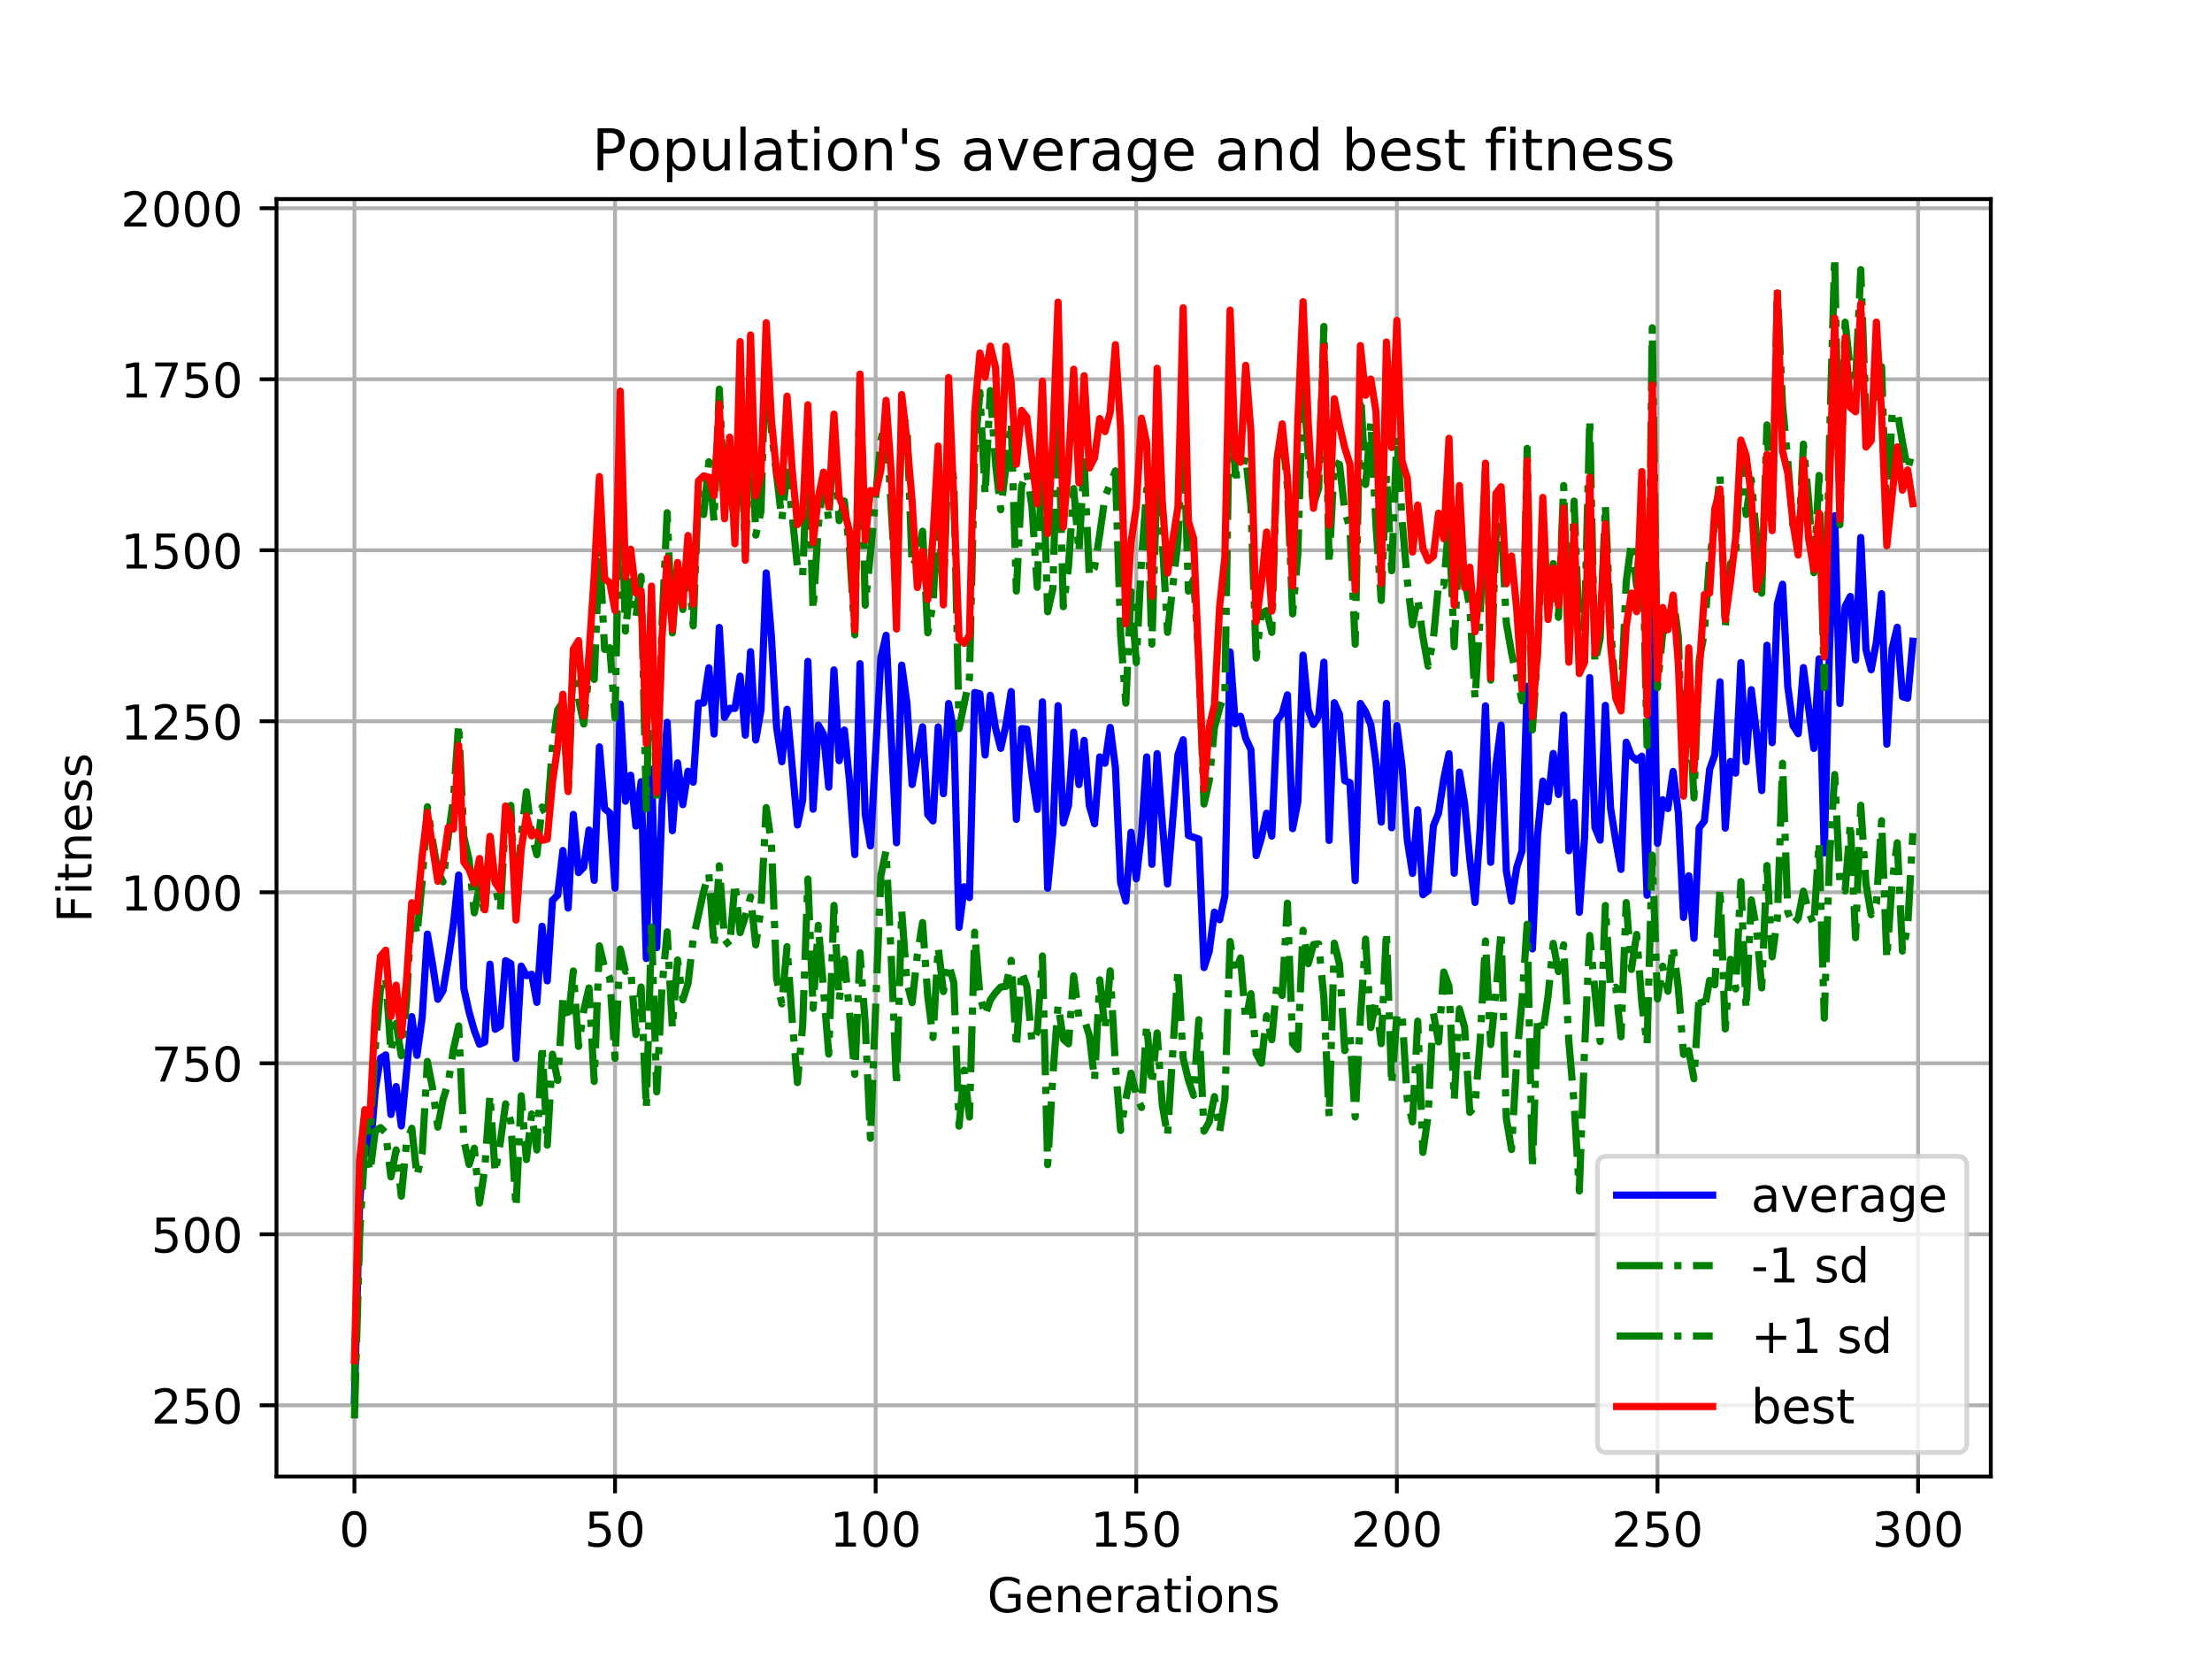 <?xml version="1.0" encoding="utf-8" standalone="no"?>
<!DOCTYPE svg PUBLIC "-//W3C//DTD SVG 1.1//EN"
  "http://www.w3.org/Graphics/SVG/1.1/DTD/svg11.dtd">
<!-- Created with matplotlib (https://matplotlib.org/) -->
<svg height="345.6pt" version="1.1" viewBox="0 0 460.8 345.6" width="460.8pt" xmlns="http://www.w3.org/2000/svg" xmlns:xlink="http://www.w3.org/1999/xlink">
 <defs>
  <style type="text/css">
*{stroke-linecap:butt;stroke-linejoin:round;}
  </style>
 </defs>
 <g id="figure_1">
  <g id="patch_1">
   <path d="M 0 345.6 
L 460.8 345.6 
L 460.8 0 
L 0 0 
z
" style="fill:#ffffff;"/>
  </g>
  <g id="axes_1">
   <g id="patch_2">
    <path d="M 57.6 307.584 
L 414.72 307.584 
L 414.72 41.472 
L 57.6 41.472 
z
" style="fill:#ffffff;"/>
   </g>
   <g id="matplotlib.axis_1">
    <g id="xtick_1">
     <g id="line2d_1">
      <path clip-path="url(#p4fadb7cea6)" d="M 73.833 307.584 
L 73.833 41.472 
" style="fill:none;stroke:#b0b0b0;stroke-linecap:square;stroke-width:0.8;"/>
     </g>
     <g id="line2d_2">
      <defs>
       <path d="M 0 0 
L 0 3.5 
" id="mcc7a150cfe" style="stroke:#000000;stroke-width:0.8;"/>
      </defs>
      <g>
       <use style="stroke:#000000;stroke-width:0.8;" x="73.833" xlink:href="#mcc7a150cfe" y="307.584"/>
      </g>
     </g>
     <g id="text_1">
      <!-- 0 -->
      <defs>
       <path d="M 31.781 66.406 
Q 24.172 66.406 20.328 58.906 
Q 16.5 51.422 16.5 36.375 
Q 16.5 21.391 20.328 13.891 
Q 24.172 6.391 31.781 6.391 
Q 39.453 6.391 43.281 13.891 
Q 47.125 21.391 47.125 36.375 
Q 47.125 51.422 43.281 58.906 
Q 39.453 66.406 31.781 66.406 
z
M 31.781 74.219 
Q 44.047 74.219 50.516 64.516 
Q 56.984 54.828 56.984 36.375 
Q 56.984 17.969 50.516 8.266 
Q 44.047 -1.422 31.781 -1.422 
Q 19.531 -1.422 13.062 8.266 
Q 6.594 17.969 6.594 36.375 
Q 6.594 54.828 13.062 64.516 
Q 19.531 74.219 31.781 74.219 
z
" id="DejaVuSans-48"/>
      </defs>
      <g transform="translate(70.651 322.182)scale(0.1 -0.1)">
       <use xlink:href="#DejaVuSans-48"/>
      </g>
     </g>
    </g>
    <g id="xtick_2">
     <g id="line2d_3">
      <path clip-path="url(#p4fadb7cea6)" d="M 128.123 307.584 
L 128.123 41.472 
" style="fill:none;stroke:#b0b0b0;stroke-linecap:square;stroke-width:0.8;"/>
     </g>
     <g id="line2d_4">
      <g>
       <use style="stroke:#000000;stroke-width:0.8;" x="128.123" xlink:href="#mcc7a150cfe" y="307.584"/>
      </g>
     </g>
     <g id="text_2">
      <!-- 50 -->
      <defs>
       <path d="M 10.797 72.906 
L 49.516 72.906 
L 49.516 64.594 
L 19.828 64.594 
L 19.828 46.734 
Q 21.969 47.469 24.109 47.828 
Q 26.266 48.188 28.422 48.188 
Q 40.625 48.188 47.75 41.5 
Q 54.891 34.812 54.891 23.391 
Q 54.891 11.625 47.562 5.094 
Q 40.234 -1.422 26.906 -1.422 
Q 22.312 -1.422 17.547 -0.641 
Q 12.797 0.141 7.719 1.703 
L 7.719 11.625 
Q 12.109 9.234 16.797 8.062 
Q 21.484 6.891 26.703 6.891 
Q 35.156 6.891 40.078 11.328 
Q 45.016 15.766 45.016 23.391 
Q 45.016 31 40.078 35.438 
Q 35.156 39.891 26.703 39.891 
Q 22.75 39.891 18.812 39.016 
Q 14.891 38.141 10.797 36.281 
z
" id="DejaVuSans-53"/>
      </defs>
      <g transform="translate(121.76 322.182)scale(0.1 -0.1)">
       <use xlink:href="#DejaVuSans-53"/>
       <use x="63.623" xlink:href="#DejaVuSans-48"/>
      </g>
     </g>
    </g>
    <g id="xtick_3">
     <g id="line2d_5">
      <path clip-path="url(#p4fadb7cea6)" d="M 182.413 307.584 
L 182.413 41.472 
" style="fill:none;stroke:#b0b0b0;stroke-linecap:square;stroke-width:0.8;"/>
     </g>
     <g id="line2d_6">
      <g>
       <use style="stroke:#000000;stroke-width:0.8;" x="182.413" xlink:href="#mcc7a150cfe" y="307.584"/>
      </g>
     </g>
     <g id="text_3">
      <!-- 100 -->
      <defs>
       <path d="M 12.406 8.297 
L 28.516 8.297 
L 28.516 63.922 
L 10.984 60.406 
L 10.984 69.391 
L 28.422 72.906 
L 38.281 72.906 
L 38.281 8.297 
L 54.391 8.297 
L 54.391 0 
L 12.406 0 
z
" id="DejaVuSans-49"/>
      </defs>
      <g transform="translate(172.869 322.182)scale(0.1 -0.1)">
       <use xlink:href="#DejaVuSans-49"/>
       <use x="63.623" xlink:href="#DejaVuSans-48"/>
       <use x="127.246" xlink:href="#DejaVuSans-48"/>
      </g>
     </g>
    </g>
    <g id="xtick_4">
     <g id="line2d_7">
      <path clip-path="url(#p4fadb7cea6)" d="M 236.703 307.584 
L 236.703 41.472 
" style="fill:none;stroke:#b0b0b0;stroke-linecap:square;stroke-width:0.8;"/>
     </g>
     <g id="line2d_8">
      <g>
       <use style="stroke:#000000;stroke-width:0.8;" x="236.703" xlink:href="#mcc7a150cfe" y="307.584"/>
      </g>
     </g>
     <g id="text_4">
      <!-- 150 -->
      <g transform="translate(227.159 322.182)scale(0.1 -0.1)">
       <use xlink:href="#DejaVuSans-49"/>
       <use x="63.623" xlink:href="#DejaVuSans-53"/>
       <use x="127.246" xlink:href="#DejaVuSans-48"/>
      </g>
     </g>
    </g>
    <g id="xtick_5">
     <g id="line2d_9">
      <path clip-path="url(#p4fadb7cea6)" d="M 290.993 307.584 
L 290.993 41.472 
" style="fill:none;stroke:#b0b0b0;stroke-linecap:square;stroke-width:0.8;"/>
     </g>
     <g id="line2d_10">
      <g>
       <use style="stroke:#000000;stroke-width:0.8;" x="290.993" xlink:href="#mcc7a150cfe" y="307.584"/>
      </g>
     </g>
     <g id="text_5">
      <!-- 200 -->
      <defs>
       <path d="M 19.188 8.297 
L 53.609 8.297 
L 53.609 0 
L 7.328 0 
L 7.328 8.297 
Q 12.938 14.109 22.625 23.891 
Q 32.328 33.688 34.812 36.531 
Q 39.547 41.844 41.422 45.531 
Q 43.312 49.219 43.312 52.781 
Q 43.312 58.594 39.234 62.25 
Q 35.156 65.922 28.609 65.922 
Q 23.969 65.922 18.812 64.312 
Q 13.672 62.703 7.812 59.422 
L 7.812 69.391 
Q 13.766 71.781 18.938 73 
Q 24.125 74.219 28.422 74.219 
Q 39.75 74.219 46.484 68.547 
Q 53.219 62.891 53.219 53.422 
Q 53.219 48.922 51.531 44.891 
Q 49.859 40.875 45.406 35.406 
Q 44.188 33.984 37.641 27.219 
Q 31.109 20.453 19.188 8.297 
z
" id="DejaVuSans-50"/>
      </defs>
      <g transform="translate(281.449 322.182)scale(0.1 -0.1)">
       <use xlink:href="#DejaVuSans-50"/>
       <use x="63.623" xlink:href="#DejaVuSans-48"/>
       <use x="127.246" xlink:href="#DejaVuSans-48"/>
      </g>
     </g>
    </g>
    <g id="xtick_6">
     <g id="line2d_11">
      <path clip-path="url(#p4fadb7cea6)" d="M 345.283 307.584 
L 345.283 41.472 
" style="fill:none;stroke:#b0b0b0;stroke-linecap:square;stroke-width:0.8;"/>
     </g>
     <g id="line2d_12">
      <g>
       <use style="stroke:#000000;stroke-width:0.8;" x="345.283" xlink:href="#mcc7a150cfe" y="307.584"/>
      </g>
     </g>
     <g id="text_6">
      <!-- 250 -->
      <g transform="translate(335.739 322.182)scale(0.1 -0.1)">
       <use xlink:href="#DejaVuSans-50"/>
       <use x="63.623" xlink:href="#DejaVuSans-53"/>
       <use x="127.246" xlink:href="#DejaVuSans-48"/>
      </g>
     </g>
    </g>
    <g id="xtick_7">
     <g id="line2d_13">
      <path clip-path="url(#p4fadb7cea6)" d="M 399.573 307.584 
L 399.573 41.472 
" style="fill:none;stroke:#b0b0b0;stroke-linecap:square;stroke-width:0.8;"/>
     </g>
     <g id="line2d_14">
      <g>
       <use style="stroke:#000000;stroke-width:0.8;" x="399.573" xlink:href="#mcc7a150cfe" y="307.584"/>
      </g>
     </g>
     <g id="text_7">
      <!-- 300 -->
      <defs>
       <path d="M 40.578 39.312 
Q 47.656 37.797 51.625 33 
Q 55.609 28.219 55.609 21.188 
Q 55.609 10.406 48.188 4.484 
Q 40.766 -1.422 27.094 -1.422 
Q 22.516 -1.422 17.656 -0.516 
Q 12.797 0.391 7.625 2.203 
L 7.625 11.719 
Q 11.719 9.328 16.594 8.109 
Q 21.484 6.891 26.812 6.891 
Q 36.078 6.891 40.938 10.547 
Q 45.797 14.203 45.797 21.188 
Q 45.797 27.641 41.281 31.266 
Q 36.766 34.906 28.719 34.906 
L 20.219 34.906 
L 20.219 43.016 
L 29.109 43.016 
Q 36.375 43.016 40.234 45.922 
Q 44.094 48.828 44.094 54.297 
Q 44.094 59.906 40.109 62.906 
Q 36.141 65.922 28.719 65.922 
Q 24.656 65.922 20.016 65.031 
Q 15.375 64.156 9.812 62.312 
L 9.812 71.094 
Q 15.438 72.656 20.344 73.438 
Q 25.25 74.219 29.594 74.219 
Q 40.828 74.219 47.359 69.109 
Q 53.906 64.016 53.906 55.328 
Q 53.906 49.266 50.438 45.094 
Q 46.969 40.922 40.578 39.312 
z
" id="DejaVuSans-51"/>
      </defs>
      <g transform="translate(390.029 322.182)scale(0.1 -0.1)">
       <use xlink:href="#DejaVuSans-51"/>
       <use x="63.623" xlink:href="#DejaVuSans-48"/>
       <use x="127.246" xlink:href="#DejaVuSans-48"/>
      </g>
     </g>
    </g>
    <g id="text_8">
     <!-- Generations -->
     <defs>
      <path d="M 59.516 10.406 
L 59.516 29.984 
L 43.406 29.984 
L 43.406 38.094 
L 69.281 38.094 
L 69.281 6.781 
Q 63.578 2.734 56.688 0.656 
Q 49.812 -1.422 42 -1.422 
Q 24.906 -1.422 15.25 8.562 
Q 5.609 18.562 5.609 36.375 
Q 5.609 54.25 15.25 64.234 
Q 24.906 74.219 42 74.219 
Q 49.125 74.219 55.547 72.453 
Q 61.969 70.703 67.391 67.281 
L 67.391 56.781 
Q 61.922 61.422 55.766 63.766 
Q 49.609 66.109 42.828 66.109 
Q 29.438 66.109 22.719 58.641 
Q 16.016 51.172 16.016 36.375 
Q 16.016 21.625 22.719 14.156 
Q 29.438 6.688 42.828 6.688 
Q 48.047 6.688 52.141 7.594 
Q 56.25 8.5 59.516 10.406 
z
" id="DejaVuSans-71"/>
      <path d="M 56.203 29.594 
L 56.203 25.203 
L 14.891 25.203 
Q 15.484 15.922 20.484 11.062 
Q 25.484 6.203 34.422 6.203 
Q 39.594 6.203 44.453 7.469 
Q 49.312 8.734 54.109 11.281 
L 54.109 2.781 
Q 49.266 0.734 44.188 -0.344 
Q 39.109 -1.422 33.891 -1.422 
Q 20.797 -1.422 13.156 6.188 
Q 5.516 13.812 5.516 26.812 
Q 5.516 40.234 12.766 48.109 
Q 20.016 56 32.328 56 
Q 43.359 56 49.781 48.891 
Q 56.203 41.797 56.203 29.594 
z
M 47.219 32.234 
Q 47.125 39.594 43.094 43.984 
Q 39.062 48.391 32.422 48.391 
Q 24.906 48.391 20.391 44.141 
Q 15.875 39.891 15.188 32.172 
z
" id="DejaVuSans-101"/>
      <path d="M 54.891 33.016 
L 54.891 0 
L 45.906 0 
L 45.906 32.719 
Q 45.906 40.484 42.875 44.328 
Q 39.844 48.188 33.797 48.188 
Q 26.516 48.188 22.312 43.547 
Q 18.109 38.922 18.109 30.906 
L 18.109 0 
L 9.078 0 
L 9.078 54.688 
L 18.109 54.688 
L 18.109 46.188 
Q 21.344 51.125 25.703 53.562 
Q 30.078 56 35.797 56 
Q 45.219 56 50.047 50.172 
Q 54.891 44.344 54.891 33.016 
z
" id="DejaVuSans-110"/>
      <path d="M 41.109 46.297 
Q 39.594 47.172 37.812 47.578 
Q 36.031 48 33.891 48 
Q 26.266 48 22.188 43.047 
Q 18.109 38.094 18.109 28.812 
L 18.109 0 
L 9.078 0 
L 9.078 54.688 
L 18.109 54.688 
L 18.109 46.188 
Q 20.953 51.172 25.484 53.578 
Q 30.031 56 36.531 56 
Q 37.453 56 38.578 55.875 
Q 39.703 55.766 41.062 55.516 
z
" id="DejaVuSans-114"/>
      <path d="M 34.281 27.484 
Q 23.391 27.484 19.188 25 
Q 14.984 22.516 14.984 16.5 
Q 14.984 11.719 18.141 8.906 
Q 21.297 6.109 26.703 6.109 
Q 34.188 6.109 38.703 11.406 
Q 43.219 16.703 43.219 25.484 
L 43.219 27.484 
z
M 52.203 31.203 
L 52.203 0 
L 43.219 0 
L 43.219 8.297 
Q 40.141 3.328 35.547 0.953 
Q 30.953 -1.422 24.312 -1.422 
Q 15.922 -1.422 10.953 3.297 
Q 6 8.016 6 15.922 
Q 6 25.141 12.172 29.828 
Q 18.359 34.516 30.609 34.516 
L 43.219 34.516 
L 43.219 35.406 
Q 43.219 41.609 39.141 45 
Q 35.062 48.391 27.688 48.391 
Q 23 48.391 18.547 47.266 
Q 14.109 46.141 10.016 43.891 
L 10.016 52.203 
Q 14.938 54.109 19.578 55.047 
Q 24.219 56 28.609 56 
Q 40.484 56 46.344 49.844 
Q 52.203 43.703 52.203 31.203 
z
" id="DejaVuSans-97"/>
      <path d="M 18.312 70.219 
L 18.312 54.688 
L 36.812 54.688 
L 36.812 47.703 
L 18.312 47.703 
L 18.312 18.016 
Q 18.312 11.328 20.141 9.422 
Q 21.969 7.516 27.594 7.516 
L 36.812 7.516 
L 36.812 0 
L 27.594 0 
Q 17.188 0 13.234 3.875 
Q 9.281 7.766 9.281 18.016 
L 9.281 47.703 
L 2.688 47.703 
L 2.688 54.688 
L 9.281 54.688 
L 9.281 70.219 
z
" id="DejaVuSans-116"/>
      <path d="M 9.422 54.688 
L 18.406 54.688 
L 18.406 0 
L 9.422 0 
z
M 9.422 75.984 
L 18.406 75.984 
L 18.406 64.594 
L 9.422 64.594 
z
" id="DejaVuSans-105"/>
      <path d="M 30.609 48.391 
Q 23.391 48.391 19.188 42.75 
Q 14.984 37.109 14.984 27.297 
Q 14.984 17.484 19.156 11.844 
Q 23.344 6.203 30.609 6.203 
Q 37.797 6.203 41.984 11.859 
Q 46.188 17.531 46.188 27.297 
Q 46.188 37.016 41.984 42.703 
Q 37.797 48.391 30.609 48.391 
z
M 30.609 56 
Q 42.328 56 49.016 48.375 
Q 55.719 40.766 55.719 27.297 
Q 55.719 13.875 49.016 6.219 
Q 42.328 -1.422 30.609 -1.422 
Q 18.844 -1.422 12.172 6.219 
Q 5.516 13.875 5.516 27.297 
Q 5.516 40.766 12.172 48.375 
Q 18.844 56 30.609 56 
z
" id="DejaVuSans-111"/>
      <path d="M 44.281 53.078 
L 44.281 44.578 
Q 40.484 46.531 36.375 47.5 
Q 32.281 48.484 27.875 48.484 
Q 21.188 48.484 17.844 46.438 
Q 14.5 44.391 14.5 40.281 
Q 14.5 37.156 16.891 35.375 
Q 19.281 33.594 26.516 31.984 
L 29.594 31.297 
Q 39.156 29.25 43.188 25.516 
Q 47.219 21.781 47.219 15.094 
Q 47.219 7.469 41.188 3.016 
Q 35.156 -1.422 24.609 -1.422 
Q 20.219 -1.422 15.453 -0.562 
Q 10.688 0.297 5.422 2 
L 5.422 11.281 
Q 10.406 8.688 15.234 7.391 
Q 20.062 6.109 24.812 6.109 
Q 31.156 6.109 34.562 8.281 
Q 37.984 10.453 37.984 14.406 
Q 37.984 18.062 35.516 20.016 
Q 33.062 21.969 24.703 23.781 
L 21.578 24.516 
Q 13.234 26.266 9.516 29.906 
Q 5.812 33.547 5.812 39.891 
Q 5.812 47.609 11.281 51.797 
Q 16.75 56 26.812 56 
Q 31.781 56 36.172 55.266 
Q 40.578 54.547 44.281 53.078 
z
" id="DejaVuSans-115"/>
     </defs>
     <g transform="translate(205.662 335.861)scale(0.1 -0.1)">
      <use xlink:href="#DejaVuSans-71"/>
      <use x="77.49" xlink:href="#DejaVuSans-101"/>
      <use x="139.014" xlink:href="#DejaVuSans-110"/>
      <use x="202.393" xlink:href="#DejaVuSans-101"/>
      <use x="263.916" xlink:href="#DejaVuSans-114"/>
      <use x="305.029" xlink:href="#DejaVuSans-97"/>
      <use x="366.309" xlink:href="#DejaVuSans-116"/>
      <use x="405.518" xlink:href="#DejaVuSans-105"/>
      <use x="433.301" xlink:href="#DejaVuSans-111"/>
      <use x="494.482" xlink:href="#DejaVuSans-110"/>
      <use x="557.861" xlink:href="#DejaVuSans-115"/>
     </g>
    </g>
   </g>
   <g id="matplotlib.axis_2">
    <g id="ytick_1">
     <g id="line2d_15">
      <path clip-path="url(#p4fadb7cea6)" d="M 57.6 292.75 
L 414.72 292.75 
" style="fill:none;stroke:#b0b0b0;stroke-linecap:square;stroke-width:0.8;"/>
     </g>
     <g id="line2d_16">
      <defs>
       <path d="M 0 0 
L -3.5 0 
" id="m7b6263a927" style="stroke:#000000;stroke-width:0.8;"/>
      </defs>
      <g>
       <use style="stroke:#000000;stroke-width:0.8;" x="57.6" xlink:href="#m7b6263a927" y="292.75"/>
      </g>
     </g>
     <g id="text_9">
      <!-- 250 -->
      <g transform="translate(31.512 296.55)scale(0.1 -0.1)">
       <use xlink:href="#DejaVuSans-50"/>
       <use x="63.623" xlink:href="#DejaVuSans-53"/>
       <use x="127.246" xlink:href="#DejaVuSans-48"/>
      </g>
     </g>
    </g>
    <g id="ytick_2">
     <g id="line2d_17">
      <path clip-path="url(#p4fadb7cea6)" d="M 57.6 257.126 
L 414.72 257.126 
" style="fill:none;stroke:#b0b0b0;stroke-linecap:square;stroke-width:0.8;"/>
     </g>
     <g id="line2d_18">
      <g>
       <use style="stroke:#000000;stroke-width:0.8;" x="57.6" xlink:href="#m7b6263a927" y="257.126"/>
      </g>
     </g>
     <g id="text_10">
      <!-- 500 -->
      <g transform="translate(31.512 260.925)scale(0.1 -0.1)">
       <use xlink:href="#DejaVuSans-53"/>
       <use x="63.623" xlink:href="#DejaVuSans-48"/>
       <use x="127.246" xlink:href="#DejaVuSans-48"/>
      </g>
     </g>
    </g>
    <g id="ytick_3">
     <g id="line2d_19">
      <path clip-path="url(#p4fadb7cea6)" d="M 57.6 221.502 
L 414.72 221.502 
" style="fill:none;stroke:#b0b0b0;stroke-linecap:square;stroke-width:0.8;"/>
     </g>
     <g id="line2d_20">
      <g>
       <use style="stroke:#000000;stroke-width:0.8;" x="57.6" xlink:href="#m7b6263a927" y="221.502"/>
      </g>
     </g>
     <g id="text_11">
      <!-- 750 -->
      <defs>
       <path d="M 8.203 72.906 
L 55.078 72.906 
L 55.078 68.703 
L 28.609 0 
L 18.312 0 
L 43.219 64.594 
L 8.203 64.594 
z
" id="DejaVuSans-55"/>
      </defs>
      <g transform="translate(31.512 225.301)scale(0.1 -0.1)">
       <use xlink:href="#DejaVuSans-55"/>
       <use x="63.623" xlink:href="#DejaVuSans-53"/>
       <use x="127.246" xlink:href="#DejaVuSans-48"/>
      </g>
     </g>
    </g>
    <g id="ytick_4">
     <g id="line2d_21">
      <path clip-path="url(#p4fadb7cea6)" d="M 57.6 185.878 
L 414.72 185.878 
" style="fill:none;stroke:#b0b0b0;stroke-linecap:square;stroke-width:0.8;"/>
     </g>
     <g id="line2d_22">
      <g>
       <use style="stroke:#000000;stroke-width:0.8;" x="57.6" xlink:href="#m7b6263a927" y="185.878"/>
      </g>
     </g>
     <g id="text_12">
      <!-- 1000 -->
      <g transform="translate(25.15 189.677)scale(0.1 -0.1)">
       <use xlink:href="#DejaVuSans-49"/>
       <use x="63.623" xlink:href="#DejaVuSans-48"/>
       <use x="127.246" xlink:href="#DejaVuSans-48"/>
       <use x="190.869" xlink:href="#DejaVuSans-48"/>
      </g>
     </g>
    </g>
    <g id="ytick_5">
     <g id="line2d_23">
      <path clip-path="url(#p4fadb7cea6)" d="M 57.6 150.254 
L 414.72 150.254 
" style="fill:none;stroke:#b0b0b0;stroke-linecap:square;stroke-width:0.8;"/>
     </g>
     <g id="line2d_24">
      <g>
       <use style="stroke:#000000;stroke-width:0.8;" x="57.6" xlink:href="#m7b6263a927" y="150.254"/>
      </g>
     </g>
     <g id="text_13">
      <!-- 1250 -->
      <g transform="translate(25.15 154.053)scale(0.1 -0.1)">
       <use xlink:href="#DejaVuSans-49"/>
       <use x="63.623" xlink:href="#DejaVuSans-50"/>
       <use x="127.246" xlink:href="#DejaVuSans-53"/>
       <use x="190.869" xlink:href="#DejaVuSans-48"/>
      </g>
     </g>
    </g>
    <g id="ytick_6">
     <g id="line2d_25">
      <path clip-path="url(#p4fadb7cea6)" d="M 57.6 114.63 
L 414.72 114.63 
" style="fill:none;stroke:#b0b0b0;stroke-linecap:square;stroke-width:0.8;"/>
     </g>
     <g id="line2d_26">
      <g>
       <use style="stroke:#000000;stroke-width:0.8;" x="57.6" xlink:href="#m7b6263a927" y="114.63"/>
      </g>
     </g>
     <g id="text_14">
      <!-- 1500 -->
      <g transform="translate(25.15 118.429)scale(0.1 -0.1)">
       <use xlink:href="#DejaVuSans-49"/>
       <use x="63.623" xlink:href="#DejaVuSans-53"/>
       <use x="127.246" xlink:href="#DejaVuSans-48"/>
       <use x="190.869" xlink:href="#DejaVuSans-48"/>
      </g>
     </g>
    </g>
    <g id="ytick_7">
     <g id="line2d_27">
      <path clip-path="url(#p4fadb7cea6)" d="M 57.6 79.006 
L 414.72 79.006 
" style="fill:none;stroke:#b0b0b0;stroke-linecap:square;stroke-width:0.8;"/>
     </g>
     <g id="line2d_28">
      <g>
       <use style="stroke:#000000;stroke-width:0.8;" x="57.6" xlink:href="#m7b6263a927" y="79.006"/>
      </g>
     </g>
     <g id="text_15">
      <!-- 1750 -->
      <g transform="translate(25.15 82.805)scale(0.1 -0.1)">
       <use xlink:href="#DejaVuSans-49"/>
       <use x="63.623" xlink:href="#DejaVuSans-55"/>
       <use x="127.246" xlink:href="#DejaVuSans-53"/>
       <use x="190.869" xlink:href="#DejaVuSans-48"/>
      </g>
     </g>
    </g>
    <g id="ytick_8">
     <g id="line2d_29">
      <path clip-path="url(#p4fadb7cea6)" d="M 57.6 43.381 
L 414.72 43.381 
" style="fill:none;stroke:#b0b0b0;stroke-linecap:square;stroke-width:0.8;"/>
     </g>
     <g id="line2d_30">
      <g>
       <use style="stroke:#000000;stroke-width:0.8;" x="57.6" xlink:href="#m7b6263a927" y="43.381"/>
      </g>
     </g>
     <g id="text_16">
      <!-- 2000 -->
      <g transform="translate(25.15 47.181)scale(0.1 -0.1)">
       <use xlink:href="#DejaVuSans-50"/>
       <use x="63.623" xlink:href="#DejaVuSans-48"/>
       <use x="127.246" xlink:href="#DejaVuSans-48"/>
       <use x="190.869" xlink:href="#DejaVuSans-48"/>
      </g>
     </g>
    </g>
    <g id="text_17">
     <!-- Fitness -->
     <defs>
      <path d="M 9.812 72.906 
L 51.703 72.906 
L 51.703 64.594 
L 19.672 64.594 
L 19.672 43.109 
L 48.578 43.109 
L 48.578 34.812 
L 19.672 34.812 
L 19.672 0 
L 9.812 0 
z
" id="DejaVuSans-70"/>
     </defs>
     <g transform="translate(19.07 192.202)rotate(-90)scale(0.1 -0.1)">
      <use xlink:href="#DejaVuSans-70"/>
      <use x="57.41" xlink:href="#DejaVuSans-105"/>
      <use x="85.193" xlink:href="#DejaVuSans-116"/>
      <use x="124.402" xlink:href="#DejaVuSans-110"/>
      <use x="187.781" xlink:href="#DejaVuSans-101"/>
      <use x="249.305" xlink:href="#DejaVuSans-115"/>
      <use x="301.404" xlink:href="#DejaVuSans-115"/>
     </g>
    </g>
   </g>
   <g id="line2d_31">
    <path clip-path="url(#p4fadb7cea6)" d="M 73.833 291.682 
L 74.919 250.704 
L 76.004 236.207 
L 77.09 240.325 
L 78.176 226.953 
L 79.262 220.432 
L 80.348 219.757 
L 81.433 232.168 
L 82.519 226.355 
L 83.605 234.556 
L 85.777 211.788 
L 86.862 219.854 
L 87.948 211.917 
L 89.034 194.585 
L 90.12 200.97 
L 91.206 208.169 
L 92.291 206.369 
L 93.377 199.928 
L 94.463 192.466 
L 95.549 182.285 
L 96.635 205.955 
L 97.72 210.849 
L 98.806 214.682 
L 99.892 217.53 
L 100.978 217.066 
L 102.064 200.856 
L 103.149 214.414 
L 104.235 213.747 
L 105.321 200.13 
L 106.407 200.73 
L 107.493 220.525 
L 108.578 201.254 
L 109.664 203.248 
L 110.75 202.952 
L 111.836 208.813 
L 112.922 192.954 
L 114.007 204.331 
L 115.093 187.551 
L 116.179 186.478 
L 117.265 177.176 
L 118.351 189.172 
L 119.436 169.661 
L 120.522 181.784 
L 121.608 180.652 
L 122.694 172.902 
L 123.78 183.406 
L 124.865 155.585 
L 125.951 168.464 
L 127.037 169.362 
L 128.123 185.016 
L 129.209 146.651 
L 130.294 166.905 
L 131.38 161.492 
L 132.466 172.083 
L 133.552 162.846 
L 134.638 199.667 
L 135.723 160.26 
L 136.809 197.41 
L 137.895 168.154 
L 138.981 150.46 
L 140.067 173.052 
L 141.152 158.922 
L 142.238 167.628 
L 143.324 160.663 
L 144.41 162.95 
L 145.496 146.459 
L 146.581 146.452 
L 147.667 139.113 
L 148.753 152.912 
L 149.839 130.708 
L 150.925 149.45 
L 152.01 147.563 
L 153.096 147.576 
L 154.182 140.857 
L 155.268 153.153 
L 156.354 135.763 
L 157.439 154.164 
L 158.525 147.881 
L 159.611 119.346 
L 160.697 132.621 
L 161.783 151.554 
L 162.868 158.682 
L 163.954 147.763 
L 166.126 171.861 
L 167.212 166.663 
L 168.297 137.772 
L 169.383 168.573 
L 170.469 151.049 
L 171.555 152.923 
L 172.641 163.988 
L 173.726 139.554 
L 174.812 158.462 
L 175.898 152.076 
L 176.984 162.838 
L 178.07 178.034 
L 179.155 138.261 
L 180.241 169.646 
L 181.327 176.227 
L 183.499 137.047 
L 184.584 132.335 
L 186.756 175.574 
L 187.842 138.556 
L 188.928 146.457 
L 190.013 163.429 
L 192.185 151.417 
L 193.271 169.704 
L 194.357 171.013 
L 195.442 151.437 
L 196.528 165.345 
L 197.614 146.559 
L 198.7 152.37 
L 199.786 193.19 
L 200.871 184.728 
L 201.957 186.975 
L 203.043 144.257 
L 204.129 144.537 
L 205.215 157.284 
L 206.3 144.839 
L 207.386 151.686 
L 208.472 155.902 
L 209.558 151.063 
L 210.644 144.061 
L 211.729 170.686 
L 212.815 151.789 
L 213.901 151.896 
L 214.987 161.411 
L 216.073 168.62 
L 217.158 146.199 
L 218.244 185.028 
L 219.33 173.411 
L 220.416 147.003 
L 221.502 171.436 
L 222.587 167.78 
L 223.673 152.534 
L 224.759 163.442 
L 225.845 154.238 
L 226.931 167.853 
L 228.016 171.61 
L 229.102 157.678 
L 230.188 158.998 
L 231.274 151.528 
L 232.36 159.89 
L 233.445 183.832 
L 234.531 187.717 
L 235.617 173.379 
L 236.703 183.079 
L 237.789 173.754 
L 238.875 157.68 
L 239.96 180.061 
L 241.046 156.991 
L 242.132 171.494 
L 243.218 184.155 
L 245.389 157.219 
L 246.475 154.115 
L 247.561 174.048 
L 249.733 174.787 
L 250.818 201.574 
L 251.904 198.177 
L 252.99 190.011 
L 254.076 191.597 
L 255.162 186.656 
L 256.247 135.807 
L 257.333 150.779 
L 258.419 149.213 
L 259.505 153.832 
L 260.591 156.164 
L 261.676 178.252 
L 262.762 174.615 
L 263.848 169.407 
L 264.934 174.17 
L 266.02 150.12 
L 267.105 148.654 
L 268.191 144.754 
L 269.277 172.632 
L 270.363 167.022 
L 271.449 136.467 
L 272.534 147.83 
L 273.62 150.924 
L 274.706 149.16 
L 275.792 137.942 
L 276.878 175.081 
L 277.963 146.381 
L 279.049 148.843 
L 280.135 162.637 
L 281.221 163.043 
L 282.307 183.448 
L 283.392 146.545 
L 284.478 148.282 
L 285.564 150.979 
L 286.65 159.032 
L 287.736 171.255 
L 288.821 146.53 
L 289.907 172.433 
L 290.993 151.157 
L 292.079 159.753 
L 293.165 175.05 
L 294.25 181.948 
L 295.336 168.699 
L 296.422 186.387 
L 297.508 185.536 
L 298.594 172.07 
L 299.679 169.362 
L 300.765 162.251 
L 301.851 157.015 
L 302.937 181.91 
L 304.023 160.842 
L 305.108 167.391 
L 306.194 179.121 
L 307.28 187.994 
L 308.366 172.262 
L 309.452 147.035 
L 310.537 179.644 
L 311.623 159.412 
L 312.709 151.049 
L 313.795 181.382 
L 314.881 187.739 
L 315.966 180.71 
L 317.052 177.28 
L 318.138 142.968 
L 319.224 197.689 
L 320.31 173.897 
L 321.395 162.723 
L 322.481 167.029 
L 323.567 156.96 
L 324.653 165.506 
L 325.739 148.981 
L 326.824 177.231 
L 327.91 167.121 
L 328.996 190.049 
L 330.082 174.696 
L 331.168 141.152 
L 332.253 172.35 
L 333.339 175.016 
L 334.425 146.931 
L 335.511 168.361 
L 336.597 175.18 
L 337.682 181.122 
L 338.768 154.608 
L 339.854 157.476 
L 340.94 158.346 
L 342.026 157.537 
L 343.111 186.495 
L 344.197 123.217 
L 345.283 175.679 
L 346.369 166.597 
L 347.455 168.44 
L 348.54 160.706 
L 349.626 169.274 
L 350.712 191.115 
L 351.798 182.438 
L 352.884 195.472 
L 353.969 172.451 
L 355.055 171.025 
L 356.141 160.308 
L 357.227 157.217 
L 358.313 142.042 
L 359.398 172.508 
L 360.484 158.631 
L 361.57 161.053 
L 362.656 138.02 
L 363.742 158.683 
L 364.827 143.676 
L 365.913 152.809 
L 366.999 164.691 
L 368.085 134.414 
L 369.171 154.718 
L 370.256 125.829 
L 371.342 121.706 
L 372.428 143.045 
L 373.514 151.135 
L 374.6 152.839 
L 375.685 139.074 
L 377.857 155.923 
L 378.943 137.237 
L 380.029 177.671 
L 381.114 135.347 
L 382.2 107.451 
L 383.286 146.561 
L 384.372 126.354 
L 385.458 124.246 
L 386.543 137.491 
L 387.629 111.963 
L 388.715 135.338 
L 389.801 139.522 
L 390.887 133.737 
L 391.972 123.68 
L 393.058 155.033 
L 394.144 135.187 
L 395.23 130.667 
L 396.316 145.137 
L 397.401 145.455 
L 398.487 133.594 
L 398.487 133.594 
" style="fill:none;stroke:#0000ff;stroke-linecap:square;stroke-width:1.5;"/>
   </g>
   <g id="line2d_32">
    <path clip-path="url(#p4fadb7cea6)" d="M 73.833 295.488 
L 74.919 257.233 
L 76.004 238.847 
L 77.09 244.097 
L 78.176 235.599 
L 79.262 234.896 
L 80.348 235.977 
L 81.433 245.163 
L 82.519 239.538 
L 83.605 249.192 
L 84.691 237.979 
L 85.777 235.04 
L 86.862 244.982 
L 87.948 240.265 
L 89.034 221.105 
L 90.12 226.761 
L 91.206 234.804 
L 92.291 229.034 
L 93.377 225.598 
L 94.463 218.565 
L 95.549 213.717 
L 96.635 237.558 
L 97.72 242.582 
L 98.806 239.198 
L 99.892 250.632 
L 100.978 243.572 
L 102.064 228.109 
L 103.149 244.282 
L 104.235 237.882 
L 105.321 229.952 
L 106.407 233.681 
L 107.493 251.529 
L 108.578 228.266 
L 109.664 241.555 
L 110.75 232.063 
L 111.836 239.565 
L 112.922 217.782 
L 114.007 238.563 
L 115.093 219.602 
L 116.179 225.084 
L 117.265 208.111 
L 118.351 212.657 
L 119.436 202.263 
L 120.522 217.98 
L 121.608 210.48 
L 122.694 205.808 
L 123.78 225.278 
L 124.865 197.038 
L 125.951 201.639 
L 127.037 203.778 
L 128.123 220.483 
L 129.209 197.704 
L 130.294 202.348 
L 131.38 201.87 
L 132.466 215.516 
L 133.552 205.609 
L 134.638 230.818 
L 135.723 193.107 
L 136.809 227.453 
L 137.895 205.881 
L 138.981 194.116 
L 140.067 214.243 
L 141.152 199.965 
L 142.238 208.279 
L 143.324 204.899 
L 144.41 195.517 
L 146.581 185.711 
L 147.667 182.033 
L 148.753 197.29 
L 149.839 180.355 
L 150.925 195.664 
L 152.01 197.061 
L 153.096 183.945 
L 154.182 194.279 
L 155.268 190.901 
L 156.354 186.831 
L 157.439 196.843 
L 158.525 189.235 
L 159.611 168.228 
L 160.697 175.554 
L 161.783 203.85 
L 162.868 209.126 
L 163.954 197.197 
L 165.04 212.672 
L 166.126 225.53 
L 167.212 213.506 
L 168.297 183.111 
L 169.383 210.061 
L 170.469 192.753 
L 172.641 219.58 
L 173.726 188.608 
L 174.812 208.462 
L 175.898 199.777 
L 176.984 211.078 
L 178.07 223.824 
L 179.155 198.481 
L 180.241 213.223 
L 181.327 237.112 
L 183.499 182.404 
L 184.584 177.186 
L 185.67 199.543 
L 186.756 226.13 
L 187.842 189.729 
L 188.928 204.698 
L 190.013 208.878 
L 191.099 198.924 
L 192.185 192.175 
L 193.271 207.58 
L 194.357 216.134 
L 195.442 197.301 
L 196.528 206.562 
L 197.614 200.779 
L 198.7 204.73 
L 199.786 234.594 
L 200.871 222.922 
L 201.957 232.692 
L 203.043 194.174 
L 204.129 207.356 
L 205.215 211.541 
L 206.3 208.317 
L 207.386 206.785 
L 208.472 205.614 
L 209.558 205.477 
L 210.644 200.057 
L 211.729 218.233 
L 212.815 202.298 
L 213.901 205.481 
L 214.987 217.17 
L 216.073 214.902 
L 217.158 199.148 
L 218.244 242.613 
L 219.33 224.116 
L 220.416 209.35 
L 221.502 216.477 
L 222.587 217.452 
L 223.673 203.285 
L 224.759 211.873 
L 225.845 212.284 
L 226.931 215.69 
L 228.016 224.98 
L 229.102 204.111 
L 230.188 214.476 
L 231.274 202.232 
L 232.36 221.689 
L 233.445 235.487 
L 234.531 228.957 
L 235.617 223.552 
L 236.703 228.127 
L 237.789 230.716 
L 238.875 213.427 
L 239.96 225.928 
L 241.046 215.172 
L 242.132 230.264 
L 243.218 236.577 
L 245.389 201.82 
L 246.475 220.424 
L 247.561 224.956 
L 248.647 228.181 
L 249.733 212.429 
L 250.818 235.642 
L 251.904 233.717 
L 252.99 228.443 
L 254.076 235.716 
L 255.162 228.74 
L 256.247 196.131 
L 257.333 202.591 
L 258.419 199.557 
L 259.505 212.54 
L 260.591 207.001 
L 261.676 219.416 
L 262.762 221.488 
L 263.848 211.613 
L 264.934 216.594 
L 266.02 204.624 
L 267.105 207.385 
L 268.191 188.137 
L 269.277 217.374 
L 270.363 218.609 
L 271.449 193.782 
L 272.534 200.753 
L 273.62 196.751 
L 274.706 196.627 
L 275.792 207.889 
L 276.878 232.719 
L 277.963 196.485 
L 279.049 200.911 
L 280.135 218.863 
L 281.221 216.022 
L 282.307 232.694 
L 283.392 212.187 
L 284.478 195.635 
L 285.564 214.066 
L 286.65 208.474 
L 287.736 217.418 
L 288.821 194.048 
L 289.907 225.973 
L 290.993 211.448 
L 292.079 211.179 
L 293.165 229.131 
L 294.25 233.722 
L 295.336 212.722 
L 296.422 240.065 
L 297.508 232.296 
L 298.594 211.031 
L 299.679 217.054 
L 300.765 202.492 
L 301.851 205.452 
L 302.937 229.097 
L 304.023 210.159 
L 305.108 214.011 
L 306.194 231.718 
L 307.28 230.469 
L 308.366 216.576 
L 309.452 196.01 
L 310.537 217.603 
L 311.623 206.779 
L 312.709 193.901 
L 313.795 232.989 
L 314.881 239.462 
L 315.966 220.521 
L 317.052 208.571 
L 318.138 192.537 
L 319.224 243.334 
L 320.31 211.893 
L 321.395 215.204 
L 322.481 207.578 
L 323.567 196.514 
L 324.653 202.408 
L 325.739 196.816 
L 326.824 216.989 
L 327.91 229.854 
L 328.996 248.1 
L 330.082 218.901 
L 331.168 194.859 
L 332.253 206.557 
L 333.339 216.984 
L 334.425 188.622 
L 335.511 206.208 
L 336.597 205.645 
L 337.682 215.987 
L 338.768 188.029 
L 339.854 201.951 
L 340.94 194.657 
L 342.026 209.006 
L 343.111 217.637 
L 344.197 178.152 
L 345.283 208.115 
L 346.369 201.268 
L 347.455 206.496 
L 348.54 197.136 
L 349.626 205.84 
L 350.712 219.663 
L 351.798 218.872 
L 352.884 224.726 
L 353.969 207.253 
L 355.055 210.318 
L 356.141 204.225 
L 357.227 205.155 
L 358.313 184.981 
L 359.398 214.352 
L 360.484 199.843 
L 361.57 206.025 
L 362.656 183.648 
L 363.742 210.191 
L 364.827 187.467 
L 365.913 193.479 
L 366.999 205.806 
L 368.085 180.305 
L 369.171 199.339 
L 370.256 191.289 
L 371.342 159.001 
L 372.428 190.026 
L 373.514 192.577 
L 374.6 191.251 
L 375.685 185.634 
L 376.771 189.964 
L 377.857 192.546 
L 378.943 175.436 
L 380.029 212.094 
L 381.114 178.79 
L 382.2 161.333 
L 383.286 183.813 
L 384.372 185.597 
L 385.458 171.392 
L 386.543 195.347 
L 387.629 167.749 
L 388.715 184.123 
L 389.801 190.552 
L 390.887 188.207 
L 391.972 170.972 
L 393.058 199.728 
L 394.144 183.978 
L 395.23 175.552 
L 396.316 198.124 
L 397.401 193.086 
L 398.487 173.555 
L 398.487 173.555 
" style="fill:none;stroke:#008000;stroke-dasharray:9.6,2.4,1.5,2.4;stroke-dashoffset:0;stroke-width:1.5;"/>
   </g>
   <g id="line2d_33">
    <path clip-path="url(#p4fadb7cea6)" d="M 73.833 287.876 
L 74.919 244.174 
L 76.004 233.566 
L 77.09 236.553 
L 78.176 218.307 
L 79.262 205.968 
L 80.348 203.537 
L 81.433 219.172 
L 82.519 213.171 
L 83.605 219.92 
L 84.691 208.685 
L 85.777 188.537 
L 86.862 194.726 
L 87.948 183.569 
L 89.034 168.065 
L 90.12 175.178 
L 91.206 181.534 
L 92.291 183.704 
L 93.377 174.259 
L 94.463 166.367 
L 95.549 150.852 
L 96.635 174.353 
L 97.72 179.116 
L 98.806 190.166 
L 99.892 184.429 
L 100.978 190.559 
L 102.064 173.603 
L 103.149 184.547 
L 104.235 189.613 
L 105.321 170.308 
L 106.407 167.779 
L 107.493 189.521 
L 108.578 174.242 
L 109.664 164.941 
L 110.75 173.841 
L 111.836 178.06 
L 112.922 168.125 
L 114.007 170.099 
L 115.093 155.501 
L 116.179 147.872 
L 117.265 146.242 
L 118.351 165.688 
L 119.436 137.059 
L 120.522 145.588 
L 121.608 150.825 
L 122.694 139.996 
L 123.78 141.534 
L 124.865 114.132 
L 125.951 135.29 
L 127.037 134.946 
L 128.123 149.548 
L 129.209 95.598 
L 130.294 131.462 
L 131.38 121.113 
L 132.466 128.65 
L 133.552 120.083 
L 134.638 168.516 
L 135.723 127.412 
L 136.809 167.368 
L 137.895 130.428 
L 138.981 106.804 
L 140.067 131.86 
L 141.152 117.879 
L 142.238 126.977 
L 143.324 116.427 
L 144.41 130.382 
L 145.496 102.368 
L 146.581 107.193 
L 147.667 96.193 
L 148.753 108.534 
L 149.839 81.061 
L 150.925 103.236 
L 152.01 98.065 
L 153.096 111.206 
L 154.182 87.435 
L 155.268 115.405 
L 156.354 84.696 
L 157.439 111.484 
L 158.525 106.528 
L 159.611 70.463 
L 160.697 89.687 
L 162.868 108.239 
L 163.954 98.328 
L 165.04 107.511 
L 166.126 118.193 
L 167.212 119.819 
L 168.297 92.434 
L 169.383 127.085 
L 170.469 109.346 
L 171.555 100.237 
L 172.641 108.396 
L 173.726 90.499 
L 174.812 108.462 
L 175.898 104.375 
L 176.984 114.599 
L 178.07 132.244 
L 179.155 78.041 
L 180.241 126.069 
L 181.327 115.342 
L 183.499 91.691 
L 184.584 87.484 
L 186.756 125.018 
L 187.842 87.383 
L 188.928 88.216 
L 190.013 117.98 
L 191.099 116.18 
L 192.185 110.659 
L 193.271 131.827 
L 194.357 125.892 
L 195.442 105.573 
L 196.528 124.128 
L 197.614 92.338 
L 198.7 100.01 
L 199.786 151.786 
L 201.957 141.257 
L 203.043 94.339 
L 204.129 81.717 
L 205.215 103.027 
L 206.3 81.361 
L 207.386 96.586 
L 208.472 106.191 
L 210.644 88.066 
L 211.729 123.139 
L 212.815 101.279 
L 213.901 98.311 
L 214.987 105.652 
L 216.073 122.338 
L 217.158 93.25 
L 218.244 127.444 
L 219.33 122.705 
L 220.416 84.657 
L 221.502 126.394 
L 222.587 118.108 
L 223.673 101.784 
L 224.759 115.012 
L 225.845 96.192 
L 226.931 120.017 
L 228.016 118.24 
L 229.102 111.245 
L 230.188 103.519 
L 232.36 98.091 
L 233.445 132.176 
L 234.531 146.476 
L 235.617 123.206 
L 236.703 138.032 
L 237.789 116.792 
L 238.875 101.933 
L 239.96 134.194 
L 241.046 98.811 
L 242.132 112.724 
L 243.218 131.732 
L 245.389 112.617 
L 246.475 87.806 
L 247.561 123.14 
L 248.647 120.694 
L 249.733 137.145 
L 250.818 167.505 
L 251.904 162.637 
L 252.99 151.578 
L 254.076 147.478 
L 255.162 144.572 
L 256.247 75.482 
L 257.333 98.967 
L 258.419 98.868 
L 259.505 95.123 
L 260.591 105.327 
L 261.676 137.089 
L 262.762 127.741 
L 263.848 127.201 
L 264.934 131.746 
L 266.02 95.616 
L 267.105 89.923 
L 268.191 101.371 
L 269.277 127.889 
L 270.363 115.435 
L 271.449 79.151 
L 272.534 94.906 
L 273.62 105.098 
L 274.706 101.694 
L 275.792 67.995 
L 276.878 117.443 
L 277.963 96.278 
L 279.049 96.776 
L 280.135 106.41 
L 281.221 110.065 
L 282.307 134.203 
L 283.392 80.903 
L 284.478 100.928 
L 285.564 87.892 
L 286.65 109.591 
L 287.736 125.091 
L 288.821 99.012 
L 289.907 118.894 
L 290.993 90.867 
L 292.079 108.328 
L 293.165 120.97 
L 294.25 130.175 
L 295.336 124.676 
L 296.422 132.709 
L 297.508 138.775 
L 298.594 133.109 
L 299.679 121.671 
L 300.765 122.011 
L 301.851 108.579 
L 302.937 134.724 
L 304.023 111.525 
L 305.108 120.77 
L 306.194 126.525 
L 307.28 145.519 
L 308.366 127.948 
L 309.452 98.06 
L 310.537 141.684 
L 311.623 112.045 
L 312.709 108.198 
L 313.795 129.775 
L 314.881 136.016 
L 317.052 145.988 
L 318.138 93.399 
L 319.224 152.044 
L 320.31 135.901 
L 321.395 110.243 
L 322.481 126.48 
L 323.567 117.406 
L 324.653 128.604 
L 325.739 101.146 
L 326.824 137.473 
L 327.91 104.388 
L 328.996 131.999 
L 330.082 130.49 
L 331.168 87.446 
L 332.253 138.143 
L 333.339 133.048 
L 334.425 105.239 
L 335.511 130.515 
L 336.597 144.716 
L 337.682 146.257 
L 338.768 121.186 
L 339.854 113 
L 340.94 122.035 
L 342.026 106.068 
L 343.111 155.352 
L 344.197 68.281 
L 345.283 143.243 
L 346.369 131.926 
L 347.455 130.385 
L 348.54 124.276 
L 349.626 132.707 
L 350.712 162.568 
L 351.798 146.004 
L 352.884 166.218 
L 353.969 137.65 
L 355.055 131.731 
L 356.141 116.39 
L 357.227 109.279 
L 358.313 99.104 
L 359.398 130.664 
L 360.484 117.419 
L 361.57 116.08 
L 362.656 92.392 
L 363.742 107.175 
L 364.827 99.885 
L 366.999 123.577 
L 368.085 88.523 
L 369.171 110.097 
L 370.256 60.37 
L 371.342 84.41 
L 372.428 96.064 
L 373.514 109.694 
L 374.6 114.428 
L 375.685 92.514 
L 376.771 104.273 
L 377.857 119.3 
L 378.943 99.039 
L 380.029 143.248 
L 381.114 91.903 
L 382.2 53.568 
L 383.286 109.308 
L 384.372 67.112 
L 385.458 77.099 
L 386.543 79.636 
L 387.629 56.178 
L 388.715 86.552 
L 389.801 88.492 
L 390.887 79.268 
L 391.972 76.388 
L 393.058 110.339 
L 394.144 86.396 
L 395.23 85.782 
L 396.316 92.15 
L 397.401 97.824 
L 398.487 93.632 
L 398.487 93.632 
" style="fill:none;stroke:#008000;stroke-dasharray:9.6,2.4,1.5,2.4;stroke-dashoffset:0;stroke-width:1.5;"/>
   </g>
   <g id="line2d_34">
    <path clip-path="url(#p4fadb7cea6)" d="M 73.833 283.44 
L 74.919 241.713 
L 76.004 231.166 
L 77.09 232.348 
L 78.176 210.358 
L 79.262 199.214 
L 80.348 197.944 
L 81.433 211.758 
L 82.519 205.227 
L 83.605 215.787 
L 84.691 204.176 
L 85.777 188.063 
L 86.862 189.868 
L 87.948 178.325 
L 89.034 169.255 
L 91.206 183.598 
L 92.291 179.999 
L 93.377 172.352 
L 94.463 172.697 
L 95.549 155.286 
L 96.635 179.615 
L 97.72 181.13 
L 98.806 184.064 
L 99.892 178.83 
L 100.978 189.538 
L 102.064 174.216 
L 103.149 183.888 
L 104.235 185.483 
L 105.321 167.893 
L 106.407 170.138 
L 107.493 191.666 
L 108.578 176.921 
L 109.664 169.966 
L 110.75 174.142 
L 111.836 173.318 
L 112.922 175.062 
L 114.007 174.816 
L 115.093 162.883 
L 116.179 155.435 
L 117.265 144.619 
L 118.351 164.912 
L 119.436 135.228 
L 120.522 133.448 
L 121.608 149.185 
L 122.694 136.314 
L 123.78 119.998 
L 124.865 99.275 
L 125.951 120.565 
L 127.037 121.39 
L 128.123 127.199 
L 129.209 81.479 
L 130.294 120.251 
L 131.38 114.41 
L 132.466 123.558 
L 133.552 123.087 
L 134.638 154.885 
L 135.723 122.096 
L 136.809 165.135 
L 137.895 132.926 
L 138.981 116.252 
L 140.067 131.201 
L 141.152 117.172 
L 142.238 126.089 
L 143.324 111.554 
L 144.41 125.893 
L 145.496 100.177 
L 146.581 99.137 
L 147.667 99.413 
L 148.753 103.304 
L 149.839 84.148 
L 150.925 108.075 
L 152.01 91.071 
L 153.096 113.272 
L 154.182 71.16 
L 155.268 116.715 
L 156.354 69.769 
L 157.439 103.312 
L 158.525 98.802 
L 159.611 67.224 
L 160.697 87.373 
L 161.783 98.642 
L 162.868 102.512 
L 163.954 82.525 
L 165.04 98.104 
L 166.126 109.287 
L 167.212 107.611 
L 168.297 84.316 
L 169.383 113.024 
L 170.469 103.655 
L 171.555 98.353 
L 172.641 105.582 
L 173.726 86.251 
L 174.812 103.493 
L 175.898 106.362 
L 176.984 110.837 
L 178.07 131.258 
L 179.155 77.931 
L 180.241 112.49 
L 181.327 102.184 
L 182.413 102.707 
L 183.499 97.907 
L 184.584 83.386 
L 185.67 98.574 
L 186.756 131.039 
L 187.842 82.191 
L 188.928 91.825 
L 190.013 104.424 
L 191.099 122.387 
L 192.185 114.843 
L 193.271 124.91 
L 194.357 111.973 
L 195.442 92.924 
L 196.528 126.007 
L 197.614 78.637 
L 198.7 104.169 
L 199.786 133.057 
L 200.871 134.029 
L 201.957 132.297 
L 203.043 85.832 
L 204.129 73.532 
L 205.215 78.569 
L 206.3 72.107 
L 207.386 76.506 
L 208.472 101.698 
L 209.558 72.113 
L 210.644 79.788 
L 211.729 96.708 
L 212.815 85.499 
L 213.901 86.922 
L 216.073 104.959 
L 217.158 79.405 
L 218.244 111.195 
L 219.33 91.773 
L 220.416 62.943 
L 221.502 109.806 
L 222.587 96.771 
L 223.673 76.915 
L 224.759 100.601 
L 225.845 78.268 
L 226.931 97.511 
L 228.016 95.341 
L 229.102 87.196 
L 230.188 89.902 
L 231.274 85.876 
L 232.36 71.791 
L 233.445 89.344 
L 234.531 129.96 
L 235.617 112.855 
L 236.703 105.709 
L 237.789 87.115 
L 238.875 92.239 
L 239.96 124.254 
L 241.046 76.725 
L 242.132 104.438 
L 243.218 119.4 
L 245.389 105.633 
L 246.475 64.117 
L 247.561 108.565 
L 248.647 112.18 
L 250.818 164.356 
L 251.904 151.41 
L 252.99 146.843 
L 254.076 126.254 
L 255.162 116.041 
L 256.247 64.606 
L 257.333 95.166 
L 258.419 96.305 
L 259.505 76.102 
L 260.591 90.079 
L 261.676 129.541 
L 262.762 121.506 
L 263.848 110.833 
L 264.934 127.301 
L 266.02 95.805 
L 267.105 88.294 
L 268.191 99.364 
L 269.277 122.121 
L 270.363 87.853 
L 271.449 62.837 
L 272.534 88.183 
L 273.62 105.892 
L 274.706 97.257 
L 275.792 72.153 
L 276.878 109.405 
L 277.963 83.068 
L 279.049 88.65 
L 280.135 93.27 
L 281.221 96.725 
L 282.307 122.926 
L 283.392 71.987 
L 284.478 82.347 
L 285.564 78.981 
L 286.65 85.802 
L 287.736 121.546 
L 288.821 71.247 
L 289.907 93.234 
L 290.993 66.743 
L 292.079 96.109 
L 293.165 99.617 
L 294.25 115.01 
L 295.336 105.206 
L 296.422 114.244 
L 297.508 116.787 
L 298.594 115.88 
L 299.679 106.895 
L 300.765 112.241 
L 301.851 91.307 
L 302.937 126.079 
L 304.023 101.146 
L 305.108 122.416 
L 306.194 118.148 
L 307.28 131.63 
L 308.366 121.949 
L 309.452 96.482 
L 310.537 141.224 
L 311.623 102.797 
L 312.709 101.396 
L 313.795 121.601 
L 314.881 115.826 
L 315.966 126.96 
L 317.052 143.441 
L 318.138 95.948 
L 319.224 149.329 
L 320.31 135.475 
L 321.395 103.616 
L 322.481 129.045 
L 323.567 118.338 
L 324.653 126.106 
L 325.739 105.819 
L 326.824 137.958 
L 327.91 109.674 
L 328.996 140.315 
L 330.082 138.038 
L 331.168 99.43 
L 332.253 136.096 
L 333.339 130.147 
L 334.425 109.101 
L 335.511 134.193 
L 336.597 145.487 
L 337.682 148.092 
L 338.768 130.493 
L 339.854 123.555 
L 340.94 127.432 
L 342.026 98.221 
L 343.111 148.935 
L 344.197 80.201 
L 345.283 141.436 
L 346.369 126.551 
L 347.455 131.185 
L 348.54 123.959 
L 349.626 138.232 
L 350.712 165.841 
L 351.798 134.955 
L 352.884 160.406 
L 353.969 139.796 
L 355.055 123.842 
L 356.141 123.559 
L 357.227 105.98 
L 358.313 101.873 
L 359.398 129.043 
L 360.484 121.2 
L 361.57 112.037 
L 362.656 91.674 
L 363.742 94.859 
L 364.827 103.296 
L 365.913 122.783 
L 366.999 118.764 
L 368.085 94.654 
L 369.171 110.545 
L 370.256 61.024 
L 371.342 94.011 
L 372.428 98.556 
L 373.514 109.009 
L 374.6 115.626 
L 375.685 95.807 
L 376.771 112.216 
L 377.857 118.636 
L 378.943 106.879 
L 380.029 136.852 
L 382.2 66.253 
L 383.286 108.228 
L 384.372 70.268 
L 385.458 84.875 
L 386.543 85.772 
L 387.629 63.267 
L 388.715 93.128 
L 389.801 91.814 
L 390.887 67.085 
L 391.972 86.21 
L 393.058 113.696 
L 395.23 93.084 
L 396.316 102.109 
L 397.401 97.893 
L 398.487 104.922 
L 398.487 104.922 
" style="fill:none;stroke:#ff0000;stroke-linecap:square;stroke-width:1.5;"/>
   </g>
   <g id="patch_3">
    <path d="M 57.6 307.584 
L 57.6 41.472 
" style="fill:none;stroke:#000000;stroke-linecap:square;stroke-linejoin:miter;stroke-width:0.8;"/>
   </g>
   <g id="patch_4">
    <path d="M 414.72 307.584 
L 414.72 41.472 
" style="fill:none;stroke:#000000;stroke-linecap:square;stroke-linejoin:miter;stroke-width:0.8;"/>
   </g>
   <g id="patch_5">
    <path d="M 57.6 307.584 
L 414.72 307.584 
" style="fill:none;stroke:#000000;stroke-linecap:square;stroke-linejoin:miter;stroke-width:0.8;"/>
   </g>
   <g id="patch_6">
    <path d="M 57.6 41.472 
L 414.72 41.472 
" style="fill:none;stroke:#000000;stroke-linecap:square;stroke-linejoin:miter;stroke-width:0.8;"/>
   </g>
   <g id="text_18">
    <!-- Population's average and best fitness -->
    <defs>
     <path d="M 19.672 64.797 
L 19.672 37.406 
L 32.078 37.406 
Q 38.969 37.406 42.719 40.969 
Q 46.484 44.531 46.484 51.125 
Q 46.484 57.672 42.719 61.234 
Q 38.969 64.797 32.078 64.797 
z
M 9.812 72.906 
L 32.078 72.906 
Q 44.344 72.906 50.609 67.359 
Q 56.891 61.812 56.891 51.125 
Q 56.891 40.328 50.609 34.812 
Q 44.344 29.297 32.078 29.297 
L 19.672 29.297 
L 19.672 0 
L 9.812 0 
z
" id="DejaVuSans-80"/>
     <path d="M 18.109 8.203 
L 18.109 -20.797 
L 9.078 -20.797 
L 9.078 54.688 
L 18.109 54.688 
L 18.109 46.391 
Q 20.953 51.266 25.266 53.625 
Q 29.594 56 35.594 56 
Q 45.562 56 51.781 48.094 
Q 58.016 40.188 58.016 27.297 
Q 58.016 14.406 51.781 6.484 
Q 45.562 -1.422 35.594 -1.422 
Q 29.594 -1.422 25.266 0.953 
Q 20.953 3.328 18.109 8.203 
z
M 48.688 27.297 
Q 48.688 37.203 44.609 42.844 
Q 40.531 48.484 33.406 48.484 
Q 26.266 48.484 22.188 42.844 
Q 18.109 37.203 18.109 27.297 
Q 18.109 17.391 22.188 11.75 
Q 26.266 6.109 33.406 6.109 
Q 40.531 6.109 44.609 11.75 
Q 48.688 17.391 48.688 27.297 
z
" id="DejaVuSans-112"/>
     <path d="M 8.5 21.578 
L 8.5 54.688 
L 17.484 54.688 
L 17.484 21.922 
Q 17.484 14.156 20.5 10.266 
Q 23.531 6.391 29.594 6.391 
Q 36.859 6.391 41.078 11.031 
Q 45.312 15.672 45.312 23.688 
L 45.312 54.688 
L 54.297 54.688 
L 54.297 0 
L 45.312 0 
L 45.312 8.406 
Q 42.047 3.422 37.719 1 
Q 33.406 -1.422 27.688 -1.422 
Q 18.266 -1.422 13.375 4.438 
Q 8.5 10.297 8.5 21.578 
z
M 31.109 56 
z
" id="DejaVuSans-117"/>
     <path d="M 9.422 75.984 
L 18.406 75.984 
L 18.406 0 
L 9.422 0 
z
" id="DejaVuSans-108"/>
     <path d="M 17.922 72.906 
L 17.922 45.797 
L 9.625 45.797 
L 9.625 72.906 
z
" id="DejaVuSans-39"/>
     <path id="DejaVuSans-32"/>
     <path d="M 2.984 54.688 
L 12.5 54.688 
L 29.594 8.797 
L 46.688 54.688 
L 56.203 54.688 
L 35.688 0 
L 23.484 0 
z
" id="DejaVuSans-118"/>
     <path d="M 45.406 27.984 
Q 45.406 37.75 41.375 43.109 
Q 37.359 48.484 30.078 48.484 
Q 22.859 48.484 18.828 43.109 
Q 14.797 37.75 14.797 27.984 
Q 14.797 18.266 18.828 12.891 
Q 22.859 7.516 30.078 7.516 
Q 37.359 7.516 41.375 12.891 
Q 45.406 18.266 45.406 27.984 
z
M 54.391 6.781 
Q 54.391 -7.172 48.188 -13.984 
Q 42 -20.797 29.203 -20.797 
Q 24.469 -20.797 20.266 -20.094 
Q 16.062 -19.391 12.109 -17.922 
L 12.109 -9.188 
Q 16.062 -11.328 19.922 -12.344 
Q 23.781 -13.375 27.781 -13.375 
Q 36.625 -13.375 41.016 -8.766 
Q 45.406 -4.156 45.406 5.172 
L 45.406 9.625 
Q 42.625 4.781 38.281 2.391 
Q 33.938 0 27.875 0 
Q 17.828 0 11.672 7.656 
Q 5.516 15.328 5.516 27.984 
Q 5.516 40.672 11.672 48.328 
Q 17.828 56 27.875 56 
Q 33.938 56 38.281 53.609 
Q 42.625 51.219 45.406 46.391 
L 45.406 54.688 
L 54.391 54.688 
z
" id="DejaVuSans-103"/>
     <path d="M 45.406 46.391 
L 45.406 75.984 
L 54.391 75.984 
L 54.391 0 
L 45.406 0 
L 45.406 8.203 
Q 42.578 3.328 38.25 0.953 
Q 33.938 -1.422 27.875 -1.422 
Q 17.969 -1.422 11.734 6.484 
Q 5.516 14.406 5.516 27.297 
Q 5.516 40.188 11.734 48.094 
Q 17.969 56 27.875 56 
Q 33.938 56 38.25 53.625 
Q 42.578 51.266 45.406 46.391 
z
M 14.797 27.297 
Q 14.797 17.391 18.875 11.75 
Q 22.953 6.109 30.078 6.109 
Q 37.203 6.109 41.297 11.75 
Q 45.406 17.391 45.406 27.297 
Q 45.406 37.203 41.297 42.844 
Q 37.203 48.484 30.078 48.484 
Q 22.953 48.484 18.875 42.844 
Q 14.797 37.203 14.797 27.297 
z
" id="DejaVuSans-100"/>
     <path d="M 48.688 27.297 
Q 48.688 37.203 44.609 42.844 
Q 40.531 48.484 33.406 48.484 
Q 26.266 48.484 22.188 42.844 
Q 18.109 37.203 18.109 27.297 
Q 18.109 17.391 22.188 11.75 
Q 26.266 6.109 33.406 6.109 
Q 40.531 6.109 44.609 11.75 
Q 48.688 17.391 48.688 27.297 
z
M 18.109 46.391 
Q 20.953 51.266 25.266 53.625 
Q 29.594 56 35.594 56 
Q 45.562 56 51.781 48.094 
Q 58.016 40.188 58.016 27.297 
Q 58.016 14.406 51.781 6.484 
Q 45.562 -1.422 35.594 -1.422 
Q 29.594 -1.422 25.266 0.953 
Q 20.953 3.328 18.109 8.203 
L 18.109 0 
L 9.078 0 
L 9.078 75.984 
L 18.109 75.984 
z
" id="DejaVuSans-98"/>
     <path d="M 37.109 75.984 
L 37.109 68.5 
L 28.516 68.5 
Q 23.688 68.5 21.797 66.547 
Q 19.922 64.594 19.922 59.516 
L 19.922 54.688 
L 34.719 54.688 
L 34.719 47.703 
L 19.922 47.703 
L 19.922 0 
L 10.891 0 
L 10.891 47.703 
L 2.297 47.703 
L 2.297 54.688 
L 10.891 54.688 
L 10.891 58.5 
Q 10.891 67.625 15.141 71.797 
Q 19.391 75.984 28.609 75.984 
z
" id="DejaVuSans-102"/>
    </defs>
    <g transform="translate(123.315 35.472)scale(0.12 -0.12)">
     <use xlink:href="#DejaVuSans-80"/>
     <use x="60.256" xlink:href="#DejaVuSans-111"/>
     <use x="121.438" xlink:href="#DejaVuSans-112"/>
     <use x="184.914" xlink:href="#DejaVuSans-117"/>
     <use x="248.293" xlink:href="#DejaVuSans-108"/>
     <use x="276.076" xlink:href="#DejaVuSans-97"/>
     <use x="337.355" xlink:href="#DejaVuSans-116"/>
     <use x="376.564" xlink:href="#DejaVuSans-105"/>
     <use x="404.348" xlink:href="#DejaVuSans-111"/>
     <use x="465.529" xlink:href="#DejaVuSans-110"/>
     <use x="528.908" xlink:href="#DejaVuSans-39"/>
     <use x="556.398" xlink:href="#DejaVuSans-115"/>
     <use x="608.498" xlink:href="#DejaVuSans-32"/>
     <use x="640.285" xlink:href="#DejaVuSans-97"/>
     <use x="701.564" xlink:href="#DejaVuSans-118"/>
     <use x="760.744" xlink:href="#DejaVuSans-101"/>
     <use x="822.268" xlink:href="#DejaVuSans-114"/>
     <use x="863.381" xlink:href="#DejaVuSans-97"/>
     <use x="924.66" xlink:href="#DejaVuSans-103"/>
     <use x="988.137" xlink:href="#DejaVuSans-101"/>
     <use x="1049.66" xlink:href="#DejaVuSans-32"/>
     <use x="1081.447" xlink:href="#DejaVuSans-97"/>
     <use x="1142.727" xlink:href="#DejaVuSans-110"/>
     <use x="1206.105" xlink:href="#DejaVuSans-100"/>
     <use x="1269.582" xlink:href="#DejaVuSans-32"/>
     <use x="1301.369" xlink:href="#DejaVuSans-98"/>
     <use x="1364.846" xlink:href="#DejaVuSans-101"/>
     <use x="1426.369" xlink:href="#DejaVuSans-115"/>
     <use x="1478.469" xlink:href="#DejaVuSans-116"/>
     <use x="1517.678" xlink:href="#DejaVuSans-32"/>
     <use x="1549.465" xlink:href="#DejaVuSans-102"/>
     <use x="1584.67" xlink:href="#DejaVuSans-105"/>
     <use x="1612.453" xlink:href="#DejaVuSans-116"/>
     <use x="1651.662" xlink:href="#DejaVuSans-110"/>
     <use x="1715.041" xlink:href="#DejaVuSans-101"/>
     <use x="1776.564" xlink:href="#DejaVuSans-115"/>
     <use x="1828.664" xlink:href="#DejaVuSans-115"/>
    </g>
   </g>
   <g id="legend_1">
    <g id="patch_7">
     <path d="M 334.779 302.584 
L 407.72 302.584 
Q 409.72 302.584 409.72 300.584 
L 409.72 242.871 
Q 409.72 240.871 407.72 240.871 
L 334.779 240.871 
Q 332.779 240.871 332.779 242.871 
L 332.779 300.584 
Q 332.779 302.584 334.779 302.584 
z
" style="fill:#ffffff;opacity:0.8;stroke:#cccccc;stroke-linejoin:miter;"/>
    </g>
    <g id="line2d_35">
     <path d="M 336.779 248.97 
L 356.779 248.97 
" style="fill:none;stroke:#0000ff;stroke-linecap:square;stroke-width:1.5;"/>
    </g>
    <g id="line2d_36"/>
    <g id="text_19">
     <!-- average -->
     <g transform="translate(364.779 252.47)scale(0.1 -0.1)">
      <use xlink:href="#DejaVuSans-97"/>
      <use x="61.279" xlink:href="#DejaVuSans-118"/>
      <use x="120.459" xlink:href="#DejaVuSans-101"/>
      <use x="181.982" xlink:href="#DejaVuSans-114"/>
      <use x="223.096" xlink:href="#DejaVuSans-97"/>
      <use x="284.375" xlink:href="#DejaVuSans-103"/>
      <use x="347.852" xlink:href="#DejaVuSans-101"/>
     </g>
    </g>
    <g id="line2d_37">
     <path d="M 336.779 263.648 
L 356.779 263.648 
" style="fill:none;stroke:#008000;stroke-dasharray:9.6,2.4,1.5,2.4;stroke-dashoffset:0;stroke-width:1.5;"/>
    </g>
    <g id="line2d_38"/>
    <g id="text_20">
     <!-- -1 sd -->
     <defs>
      <path d="M 4.891 31.391 
L 31.203 31.391 
L 31.203 23.391 
L 4.891 23.391 
z
" id="DejaVuSans-45"/>
     </defs>
     <g transform="translate(364.779 267.148)scale(0.1 -0.1)">
      <use xlink:href="#DejaVuSans-45"/>
      <use x="36.084" xlink:href="#DejaVuSans-49"/>
      <use x="99.707" xlink:href="#DejaVuSans-32"/>
      <use x="131.494" xlink:href="#DejaVuSans-115"/>
      <use x="183.594" xlink:href="#DejaVuSans-100"/>
     </g>
    </g>
    <g id="line2d_39">
     <path d="M 336.779 278.326 
L 356.779 278.326 
" style="fill:none;stroke:#008000;stroke-dasharray:9.6,2.4,1.5,2.4;stroke-dashoffset:0;stroke-width:1.5;"/>
    </g>
    <g id="line2d_40"/>
    <g id="text_21">
     <!-- +1 sd -->
     <defs>
      <path d="M 46 62.703 
L 46 35.5 
L 73.188 35.5 
L 73.188 27.203 
L 46 27.203 
L 46 0 
L 37.797 0 
L 37.797 27.203 
L 10.594 27.203 
L 10.594 35.5 
L 37.797 35.5 
L 37.797 62.703 
z
" id="DejaVuSans-43"/>
     </defs>
     <g transform="translate(364.779 281.826)scale(0.1 -0.1)">
      <use xlink:href="#DejaVuSans-43"/>
      <use x="83.789" xlink:href="#DejaVuSans-49"/>
      <use x="147.412" xlink:href="#DejaVuSans-32"/>
      <use x="179.199" xlink:href="#DejaVuSans-115"/>
      <use x="231.299" xlink:href="#DejaVuSans-100"/>
     </g>
    </g>
    <g id="line2d_41">
     <path d="M 336.779 293.004 
L 356.779 293.004 
" style="fill:none;stroke:#ff0000;stroke-linecap:square;stroke-width:1.5;"/>
    </g>
    <g id="line2d_42"/>
    <g id="text_22">
     <!-- best -->
     <g transform="translate(364.779 296.504)scale(0.1 -0.1)">
      <use xlink:href="#DejaVuSans-98"/>
      <use x="63.477" xlink:href="#DejaVuSans-101"/>
      <use x="125" xlink:href="#DejaVuSans-115"/>
      <use x="177.1" xlink:href="#DejaVuSans-116"/>
     </g>
    </g>
   </g>
  </g>
 </g>
 <defs>
  <clipPath id="p4fadb7cea6">
   <rect height="266.112" width="357.12" x="57.6" y="41.472"/>
  </clipPath>
 </defs>
</svg>
